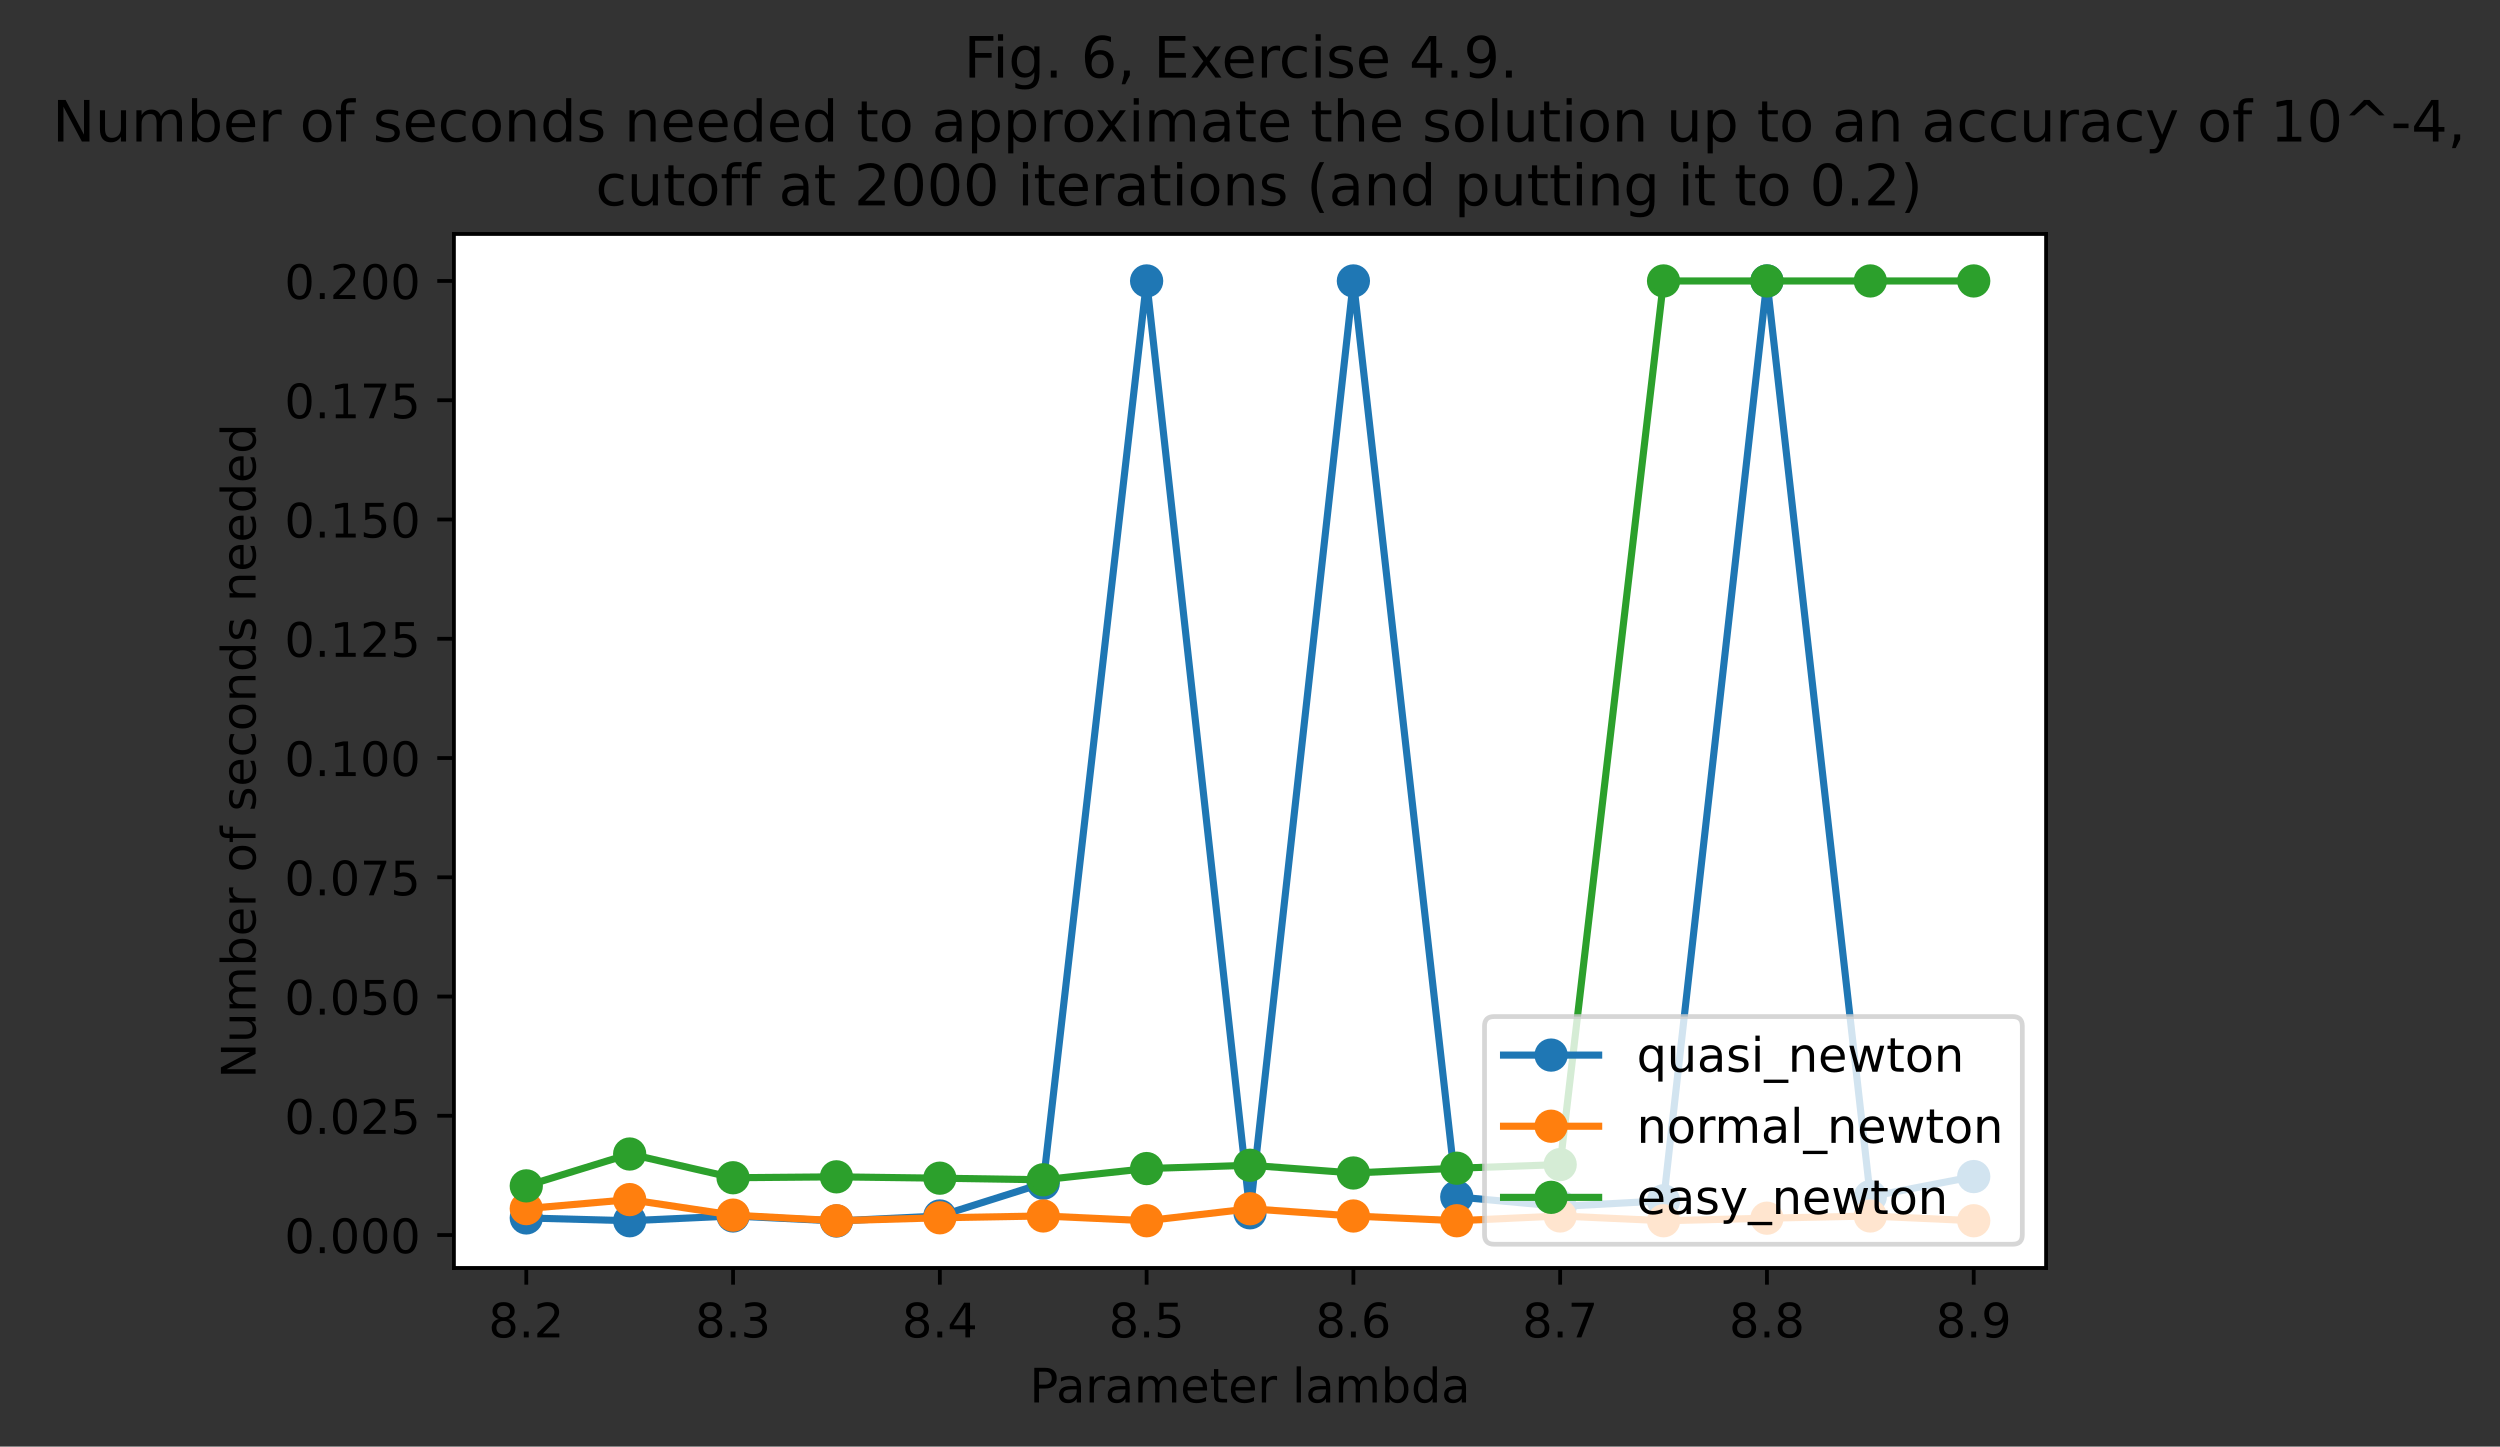 <?xml version="1.0" encoding="utf-8" standalone="no"?>
<!DOCTYPE svg PUBLIC "-//W3C//DTD SVG 1.1//EN"
  "http://www.w3.org/Graphics/SVG/1.1/DTD/svg11.dtd">
<!-- Created with matplotlib (https://matplotlib.org/) -->
<svg height="304.189pt" version="1.1" viewBox="0 0 525.696 304.189" width="525.696pt" xmlns="http://www.w3.org/2000/svg" xmlns:xlink="http://www.w3.org/1999/xlink">
 <rect x="0" y="0" width="525.696" height="304.189" fill="#333333" stroke="none"/>
 <defs>
  <style type="text/css">*{stroke-linecap:butt;stroke-linejoin:round;}</style>
 </defs>
 <g id="figure_1">
  <g id="patch_1">
   <path d="M 0 304.189 
L 525.696 304.189 
L 525.696 0 
L 0 0 
z
" style="fill:none;"/>
  </g>
  <g id="axes_1">
   <g id="patch_2">
    <path d="M 95.448 266.633 
L 430.248 266.633 
L 430.248 49.193 
L 95.448 49.193 
z
" style="fill:#ffffff;"/>
   </g>
   <g id="matplotlib.axis_1">
    <g id="xtick_1">
     <g id="line2d_1">
      <defs>
       <path d="M 0 0 
L 0 3.5 
" id="m8daa581515" style="stroke:#000000;stroke-width:0.8;"/>
      </defs>
      <g>
       <use style="stroke:#000000;stroke-width:0.8;" x="110.666" xlink:href="#m8daa581515" y="266.633"/>
      </g>
     </g>
     <g id="text_1">
      <!-- 8.2 -->
      <g transform="translate(102.714 281.231)scale(0.1 -0.1)">
       <defs>
        <path d="M 31.781 34.625 
Q 24.75 34.625 20.719 30.859 
Q 16.703 27.094 16.703 20.516 
Q 16.703 13.922 20.719 10.156 
Q 24.75 6.391 31.781 6.391 
Q 38.812 6.391 42.859 10.172 
Q 46.922 13.969 46.922 20.516 
Q 46.922 27.094 42.891 30.859 
Q 38.875 34.625 31.781 34.625 
z
M 21.922 38.812 
Q 15.578 40.375 12.031 44.719 
Q 8.5 49.078 8.5 55.328 
Q 8.5 64.062 14.719 69.141 
Q 20.953 74.219 31.781 74.219 
Q 42.672 74.219 48.875 69.141 
Q 55.078 64.062 55.078 55.328 
Q 55.078 49.078 51.531 44.719 
Q 48 40.375 41.703 38.812 
Q 48.828 37.156 52.797 32.312 
Q 56.781 27.484 56.781 20.516 
Q 56.781 9.906 50.312 4.234 
Q 43.844 -1.422 31.781 -1.422 
Q 19.734 -1.422 13.25 4.234 
Q 6.781 9.906 6.781 20.516 
Q 6.781 27.484 10.781 32.312 
Q 14.797 37.156 21.922 38.812 
z
M 18.312 54.391 
Q 18.312 48.734 21.844 45.562 
Q 25.391 42.391 31.781 42.391 
Q 38.141 42.391 41.719 45.562 
Q 45.312 48.734 45.312 54.391 
Q 45.312 60.062 41.719 63.234 
Q 38.141 66.406 31.781 66.406 
Q 25.391 66.406 21.844 63.234 
Q 18.312 60.062 18.312 54.391 
z
" id="DejaVuSans-56"/>
        <path d="M 10.688 12.406 
L 21 12.406 
L 21 0 
L 10.688 0 
z
" id="DejaVuSans-46"/>
        <path d="M 19.188 8.297 
L 53.609 8.297 
L 53.609 0 
L 7.328 0 
L 7.328 8.297 
Q 12.938 14.109 22.625 23.891 
Q 32.328 33.688 34.812 36.531 
Q 39.547 41.844 41.422 45.531 
Q 43.312 49.219 43.312 52.781 
Q 43.312 58.594 39.234 62.25 
Q 35.156 65.922 28.609 65.922 
Q 23.969 65.922 18.812 64.312 
Q 13.672 62.703 7.812 59.422 
L 7.812 69.391 
Q 13.766 71.781 18.938 73 
Q 24.125 74.219 28.422 74.219 
Q 39.75 74.219 46.484 68.547 
Q 53.219 62.891 53.219 53.422 
Q 53.219 48.922 51.531 44.891 
Q 49.859 40.875 45.406 35.406 
Q 44.188 33.984 37.641 27.219 
Q 31.109 20.453 19.188 8.297 
z
" id="DejaVuSans-50"/>
       </defs>
       <use xlink:href="#DejaVuSans-56"/>
       <use x="63.623" xlink:href="#DejaVuSans-46"/>
       <use x="95.41" xlink:href="#DejaVuSans-50"/>
      </g>
     </g>
    </g>
    <g id="xtick_2">
     <g id="line2d_2">
      <g>
       <use style="stroke:#000000;stroke-width:0.8;" x="154.147" xlink:href="#m8daa581515" y="266.633"/>
      </g>
     </g>
     <g id="text_2">
      <!-- 8.3 -->
      <g transform="translate(146.195 281.231)scale(0.1 -0.1)">
       <defs>
        <path d="M 40.578 39.312 
Q 47.656 37.797 51.625 33 
Q 55.609 28.219 55.609 21.188 
Q 55.609 10.406 48.188 4.484 
Q 40.766 -1.422 27.094 -1.422 
Q 22.516 -1.422 17.656 -0.516 
Q 12.797 0.391 7.625 2.203 
L 7.625 11.719 
Q 11.719 9.328 16.594 8.109 
Q 21.484 6.891 26.812 6.891 
Q 36.078 6.891 40.938 10.547 
Q 45.797 14.203 45.797 21.188 
Q 45.797 27.641 41.281 31.266 
Q 36.766 34.906 28.719 34.906 
L 20.219 34.906 
L 20.219 43.016 
L 29.109 43.016 
Q 36.375 43.016 40.234 45.922 
Q 44.094 48.828 44.094 54.297 
Q 44.094 59.906 40.109 62.906 
Q 36.141 65.922 28.719 65.922 
Q 24.656 65.922 20.016 65.031 
Q 15.375 64.156 9.812 62.312 
L 9.812 71.094 
Q 15.438 72.656 20.344 73.438 
Q 25.25 74.219 29.594 74.219 
Q 40.828 74.219 47.359 69.109 
Q 53.906 64.016 53.906 55.328 
Q 53.906 49.266 50.438 45.094 
Q 46.969 40.922 40.578 39.312 
z
" id="DejaVuSans-51"/>
       </defs>
       <use xlink:href="#DejaVuSans-56"/>
       <use x="63.623" xlink:href="#DejaVuSans-46"/>
       <use x="95.41" xlink:href="#DejaVuSans-51"/>
      </g>
     </g>
    </g>
    <g id="xtick_3">
     <g id="line2d_3">
      <g>
       <use style="stroke:#000000;stroke-width:0.8;" x="197.627" xlink:href="#m8daa581515" y="266.633"/>
      </g>
     </g>
     <g id="text_3">
      <!-- 8.4 -->
      <g transform="translate(189.675 281.231)scale(0.1 -0.1)">
       <defs>
        <path d="M 37.797 64.312 
L 12.891 25.391 
L 37.797 25.391 
z
M 35.203 72.906 
L 47.609 72.906 
L 47.609 25.391 
L 58.016 25.391 
L 58.016 17.188 
L 47.609 17.188 
L 47.609 0 
L 37.797 0 
L 37.797 17.188 
L 4.891 17.188 
L 4.891 26.703 
z
" id="DejaVuSans-52"/>
       </defs>
       <use xlink:href="#DejaVuSans-56"/>
       <use x="63.623" xlink:href="#DejaVuSans-46"/>
       <use x="95.41" xlink:href="#DejaVuSans-52"/>
      </g>
     </g>
    </g>
    <g id="xtick_4">
     <g id="line2d_4">
      <g>
       <use style="stroke:#000000;stroke-width:0.8;" x="241.108" xlink:href="#m8daa581515" y="266.633"/>
      </g>
     </g>
     <g id="text_4">
      <!-- 8.5 -->
      <g transform="translate(233.156 281.231)scale(0.1 -0.1)">
       <defs>
        <path d="M 10.797 72.906 
L 49.516 72.906 
L 49.516 64.594 
L 19.828 64.594 
L 19.828 46.734 
Q 21.969 47.469 24.109 47.828 
Q 26.266 48.188 28.422 48.188 
Q 40.625 48.188 47.75 41.5 
Q 54.891 34.812 54.891 23.391 
Q 54.891 11.625 47.562 5.094 
Q 40.234 -1.422 26.906 -1.422 
Q 22.312 -1.422 17.547 -0.641 
Q 12.797 0.141 7.719 1.703 
L 7.719 11.625 
Q 12.109 9.234 16.797 8.062 
Q 21.484 6.891 26.703 6.891 
Q 35.156 6.891 40.078 11.328 
Q 45.016 15.766 45.016 23.391 
Q 45.016 31 40.078 35.438 
Q 35.156 39.891 26.703 39.891 
Q 22.75 39.891 18.812 39.016 
Q 14.891 38.141 10.797 36.281 
z
" id="DejaVuSans-53"/>
       </defs>
       <use xlink:href="#DejaVuSans-56"/>
       <use x="63.623" xlink:href="#DejaVuSans-46"/>
       <use x="95.41" xlink:href="#DejaVuSans-53"/>
      </g>
     </g>
    </g>
    <g id="xtick_5">
     <g id="line2d_5">
      <g>
       <use style="stroke:#000000;stroke-width:0.8;" x="284.588" xlink:href="#m8daa581515" y="266.633"/>
      </g>
     </g>
     <g id="text_5">
      <!-- 8.6 -->
      <g transform="translate(276.637 281.231)scale(0.1 -0.1)">
       <defs>
        <path d="M 33.016 40.375 
Q 26.375 40.375 22.484 35.828 
Q 18.609 31.297 18.609 23.391 
Q 18.609 15.531 22.484 10.953 
Q 26.375 6.391 33.016 6.391 
Q 39.656 6.391 43.531 10.953 
Q 47.406 15.531 47.406 23.391 
Q 47.406 31.297 43.531 35.828 
Q 39.656 40.375 33.016 40.375 
z
M 52.594 71.297 
L 52.594 62.312 
Q 48.875 64.062 45.094 64.984 
Q 41.312 65.922 37.594 65.922 
Q 27.828 65.922 22.672 59.328 
Q 17.531 52.734 16.797 39.406 
Q 19.672 43.656 24.016 45.922 
Q 28.375 48.188 33.594 48.188 
Q 44.578 48.188 50.953 41.516 
Q 57.328 34.859 57.328 23.391 
Q 57.328 12.156 50.688 5.359 
Q 44.047 -1.422 33.016 -1.422 
Q 20.359 -1.422 13.672 8.266 
Q 6.984 17.969 6.984 36.375 
Q 6.984 53.656 15.188 63.938 
Q 23.391 74.219 37.203 74.219 
Q 40.922 74.219 44.703 73.484 
Q 48.484 72.75 52.594 71.297 
z
" id="DejaVuSans-54"/>
       </defs>
       <use xlink:href="#DejaVuSans-56"/>
       <use x="63.623" xlink:href="#DejaVuSans-46"/>
       <use x="95.41" xlink:href="#DejaVuSans-54"/>
      </g>
     </g>
    </g>
    <g id="xtick_6">
     <g id="line2d_6">
      <g>
       <use style="stroke:#000000;stroke-width:0.8;" x="328.069" xlink:href="#m8daa581515" y="266.633"/>
      </g>
     </g>
     <g id="text_6">
      <!-- 8.7 -->
      <g transform="translate(320.117 281.231)scale(0.1 -0.1)">
       <defs>
        <path d="M 8.203 72.906 
L 55.078 72.906 
L 55.078 68.703 
L 28.609 0 
L 18.312 0 
L 43.219 64.594 
L 8.203 64.594 
z
" id="DejaVuSans-55"/>
       </defs>
       <use xlink:href="#DejaVuSans-56"/>
       <use x="63.623" xlink:href="#DejaVuSans-46"/>
       <use x="95.41" xlink:href="#DejaVuSans-55"/>
      </g>
     </g>
    </g>
    <g id="xtick_7">
     <g id="line2d_7">
      <g>
       <use style="stroke:#000000;stroke-width:0.8;" x="371.549" xlink:href="#m8daa581515" y="266.633"/>
      </g>
     </g>
     <g id="text_7">
      <!-- 8.8 -->
      <g transform="translate(363.598 281.231)scale(0.1 -0.1)">
       <use xlink:href="#DejaVuSans-56"/>
       <use x="63.623" xlink:href="#DejaVuSans-46"/>
       <use x="95.41" xlink:href="#DejaVuSans-56"/>
      </g>
     </g>
    </g>
    <g id="xtick_8">
     <g id="line2d_8">
      <g>
       <use style="stroke:#000000;stroke-width:0.8;" x="415.03" xlink:href="#m8daa581515" y="266.633"/>
      </g>
     </g>
     <g id="text_8">
      <!-- 8.9 -->
      <g transform="translate(407.078 281.231)scale(0.1 -0.1)">
       <defs>
        <path d="M 10.984 1.516 
L 10.984 10.5 
Q 14.703 8.734 18.5 7.812 
Q 22.312 6.891 25.984 6.891 
Q 35.75 6.891 40.891 13.453 
Q 46.047 20.016 46.781 33.406 
Q 43.953 29.203 39.594 26.953 
Q 35.25 24.703 29.984 24.703 
Q 19.047 24.703 12.672 31.312 
Q 6.297 37.938 6.297 49.422 
Q 6.297 60.641 12.938 67.422 
Q 19.578 74.219 30.609 74.219 
Q 43.266 74.219 49.922 64.516 
Q 56.594 54.828 56.594 36.375 
Q 56.594 19.141 48.406 8.859 
Q 40.234 -1.422 26.422 -1.422 
Q 22.703 -1.422 18.891 -0.688 
Q 15.094 0.047 10.984 1.516 
z
M 30.609 32.422 
Q 37.25 32.422 41.125 36.953 
Q 45.016 41.5 45.016 49.422 
Q 45.016 57.281 41.125 61.844 
Q 37.25 66.406 30.609 66.406 
Q 23.969 66.406 20.094 61.844 
Q 16.219 57.281 16.219 49.422 
Q 16.219 41.5 20.094 36.953 
Q 23.969 32.422 30.609 32.422 
z
" id="DejaVuSans-57"/>
       </defs>
       <use xlink:href="#DejaVuSans-56"/>
       <use x="63.623" xlink:href="#DejaVuSans-46"/>
       <use x="95.41" xlink:href="#DejaVuSans-57"/>
      </g>
     </g>
    </g>
    <g id="text_9">
     <!-- Parameter lambda -->
     <g transform="translate(216.51 294.909)scale(0.1 -0.1)">
      <defs>
       <path d="M 19.672 64.797 
L 19.672 37.406 
L 32.078 37.406 
Q 38.969 37.406 42.719 40.969 
Q 46.484 44.531 46.484 51.125 
Q 46.484 57.672 42.719 61.234 
Q 38.969 64.797 32.078 64.797 
z
M 9.812 72.906 
L 32.078 72.906 
Q 44.344 72.906 50.609 67.359 
Q 56.891 61.812 56.891 51.125 
Q 56.891 40.328 50.609 34.812 
Q 44.344 29.297 32.078 29.297 
L 19.672 29.297 
L 19.672 0 
L 9.812 0 
z
" id="DejaVuSans-80"/>
       <path d="M 34.281 27.484 
Q 23.391 27.484 19.188 25 
Q 14.984 22.516 14.984 16.5 
Q 14.984 11.719 18.141 8.906 
Q 21.297 6.109 26.703 6.109 
Q 34.188 6.109 38.703 11.406 
Q 43.219 16.703 43.219 25.484 
L 43.219 27.484 
z
M 52.203 31.203 
L 52.203 0 
L 43.219 0 
L 43.219 8.297 
Q 40.141 3.328 35.547 0.953 
Q 30.953 -1.422 24.312 -1.422 
Q 15.922 -1.422 10.953 3.297 
Q 6 8.016 6 15.922 
Q 6 25.141 12.172 29.828 
Q 18.359 34.516 30.609 34.516 
L 43.219 34.516 
L 43.219 35.406 
Q 43.219 41.609 39.141 45 
Q 35.062 48.391 27.688 48.391 
Q 23 48.391 18.547 47.266 
Q 14.109 46.141 10.016 43.891 
L 10.016 52.203 
Q 14.938 54.109 19.578 55.047 
Q 24.219 56 28.609 56 
Q 40.484 56 46.344 49.844 
Q 52.203 43.703 52.203 31.203 
z
" id="DejaVuSans-97"/>
       <path d="M 41.109 46.297 
Q 39.594 47.172 37.812 47.578 
Q 36.031 48 33.891 48 
Q 26.266 48 22.188 43.047 
Q 18.109 38.094 18.109 28.812 
L 18.109 0 
L 9.078 0 
L 9.078 54.688 
L 18.109 54.688 
L 18.109 46.188 
Q 20.953 51.172 25.484 53.578 
Q 30.031 56 36.531 56 
Q 37.453 56 38.578 55.875 
Q 39.703 55.766 41.062 55.516 
z
" id="DejaVuSans-114"/>
       <path d="M 52 44.188 
Q 55.375 50.25 60.062 53.125 
Q 64.75 56 71.094 56 
Q 79.641 56 84.281 50.016 
Q 88.922 44.047 88.922 33.016 
L 88.922 0 
L 79.891 0 
L 79.891 32.719 
Q 79.891 40.578 77.094 44.375 
Q 74.312 48.188 68.609 48.188 
Q 61.625 48.188 57.562 43.547 
Q 53.516 38.922 53.516 30.906 
L 53.516 0 
L 44.484 0 
L 44.484 32.719 
Q 44.484 40.625 41.703 44.406 
Q 38.922 48.188 33.109 48.188 
Q 26.219 48.188 22.156 43.531 
Q 18.109 38.875 18.109 30.906 
L 18.109 0 
L 9.078 0 
L 9.078 54.688 
L 18.109 54.688 
L 18.109 46.188 
Q 21.188 51.219 25.484 53.609 
Q 29.781 56 35.688 56 
Q 41.656 56 45.828 52.969 
Q 50 49.953 52 44.188 
z
" id="DejaVuSans-109"/>
       <path d="M 56.203 29.594 
L 56.203 25.203 
L 14.891 25.203 
Q 15.484 15.922 20.484 11.062 
Q 25.484 6.203 34.422 6.203 
Q 39.594 6.203 44.453 7.469 
Q 49.312 8.734 54.109 11.281 
L 54.109 2.781 
Q 49.266 0.734 44.188 -0.344 
Q 39.109 -1.422 33.891 -1.422 
Q 20.797 -1.422 13.156 6.188 
Q 5.516 13.812 5.516 26.812 
Q 5.516 40.234 12.766 48.109 
Q 20.016 56 32.328 56 
Q 43.359 56 49.781 48.891 
Q 56.203 41.797 56.203 29.594 
z
M 47.219 32.234 
Q 47.125 39.594 43.094 43.984 
Q 39.062 48.391 32.422 48.391 
Q 24.906 48.391 20.391 44.141 
Q 15.875 39.891 15.188 32.172 
z
" id="DejaVuSans-101"/>
       <path d="M 18.312 70.219 
L 18.312 54.688 
L 36.812 54.688 
L 36.812 47.703 
L 18.312 47.703 
L 18.312 18.016 
Q 18.312 11.328 20.141 9.422 
Q 21.969 7.516 27.594 7.516 
L 36.812 7.516 
L 36.812 0 
L 27.594 0 
Q 17.188 0 13.234 3.875 
Q 9.281 7.766 9.281 18.016 
L 9.281 47.703 
L 2.688 47.703 
L 2.688 54.688 
L 9.281 54.688 
L 9.281 70.219 
z
" id="DejaVuSans-116"/>
       <path id="DejaVuSans-32"/>
       <path d="M 9.422 75.984 
L 18.406 75.984 
L 18.406 0 
L 9.422 0 
z
" id="DejaVuSans-108"/>
       <path d="M 48.688 27.297 
Q 48.688 37.203 44.609 42.844 
Q 40.531 48.484 33.406 48.484 
Q 26.266 48.484 22.188 42.844 
Q 18.109 37.203 18.109 27.297 
Q 18.109 17.391 22.188 11.75 
Q 26.266 6.109 33.406 6.109 
Q 40.531 6.109 44.609 11.75 
Q 48.688 17.391 48.688 27.297 
z
M 18.109 46.391 
Q 20.953 51.266 25.266 53.625 
Q 29.594 56 35.594 56 
Q 45.562 56 51.781 48.094 
Q 58.016 40.188 58.016 27.297 
Q 58.016 14.406 51.781 6.484 
Q 45.562 -1.422 35.594 -1.422 
Q 29.594 -1.422 25.266 0.953 
Q 20.953 3.328 18.109 8.203 
L 18.109 0 
L 9.078 0 
L 9.078 75.984 
L 18.109 75.984 
z
" id="DejaVuSans-98"/>
       <path d="M 45.406 46.391 
L 45.406 75.984 
L 54.391 75.984 
L 54.391 0 
L 45.406 0 
L 45.406 8.203 
Q 42.578 3.328 38.25 0.953 
Q 33.938 -1.422 27.875 -1.422 
Q 17.969 -1.422 11.734 6.484 
Q 5.516 14.406 5.516 27.297 
Q 5.516 40.188 11.734 48.094 
Q 17.969 56 27.875 56 
Q 33.938 56 38.25 53.625 
Q 42.578 51.266 45.406 46.391 
z
M 14.797 27.297 
Q 14.797 17.391 18.875 11.75 
Q 22.953 6.109 30.078 6.109 
Q 37.203 6.109 41.297 11.75 
Q 45.406 17.391 45.406 27.297 
Q 45.406 37.203 41.297 42.844 
Q 37.203 48.484 30.078 48.484 
Q 22.953 48.484 18.875 42.844 
Q 14.797 37.203 14.797 27.297 
z
" id="DejaVuSans-100"/>
      </defs>
      <use xlink:href="#DejaVuSans-80"/>
      <use x="55.803" xlink:href="#DejaVuSans-97"/>
      <use x="117.082" xlink:href="#DejaVuSans-114"/>
      <use x="158.195" xlink:href="#DejaVuSans-97"/>
      <use x="219.475" xlink:href="#DejaVuSans-109"/>
      <use x="316.887" xlink:href="#DejaVuSans-101"/>
      <use x="378.41" xlink:href="#DejaVuSans-116"/>
      <use x="417.619" xlink:href="#DejaVuSans-101"/>
      <use x="479.143" xlink:href="#DejaVuSans-114"/>
      <use x="520.256" xlink:href="#DejaVuSans-32"/>
      <use x="552.043" xlink:href="#DejaVuSans-108"/>
      <use x="579.826" xlink:href="#DejaVuSans-97"/>
      <use x="641.105" xlink:href="#DejaVuSans-109"/>
      <use x="738.518" xlink:href="#DejaVuSans-98"/>
      <use x="801.994" xlink:href="#DejaVuSans-100"/>
      <use x="865.471" xlink:href="#DejaVuSans-97"/>
     </g>
    </g>
   </g>
   <g id="matplotlib.axis_2">
    <g id="ytick_1">
     <g id="line2d_9">
      <defs>
       <path d="M 0 0 
L -3.5 0 
" id="m2aef08f752" style="stroke:#000000;stroke-width:0.8;"/>
      </defs>
      <g>
       <use style="stroke:#000000;stroke-width:0.8;" x="95.448" xlink:href="#m2aef08f752" y="259.707"/>
      </g>
     </g>
     <g id="text_10">
      <!-- 0.000 -->
      <g transform="translate(59.82 263.506)scale(0.1 -0.1)">
       <defs>
        <path d="M 31.781 66.406 
Q 24.172 66.406 20.328 58.906 
Q 16.5 51.422 16.5 36.375 
Q 16.5 21.391 20.328 13.891 
Q 24.172 6.391 31.781 6.391 
Q 39.453 6.391 43.281 13.891 
Q 47.125 21.391 47.125 36.375 
Q 47.125 51.422 43.281 58.906 
Q 39.453 66.406 31.781 66.406 
z
M 31.781 74.219 
Q 44.047 74.219 50.516 64.516 
Q 56.984 54.828 56.984 36.375 
Q 56.984 17.969 50.516 8.266 
Q 44.047 -1.422 31.781 -1.422 
Q 19.531 -1.422 13.062 8.266 
Q 6.594 17.969 6.594 36.375 
Q 6.594 54.828 13.062 64.516 
Q 19.531 74.219 31.781 74.219 
z
" id="DejaVuSans-48"/>
       </defs>
       <use xlink:href="#DejaVuSans-48"/>
       <use x="63.623" xlink:href="#DejaVuSans-46"/>
       <use x="95.41" xlink:href="#DejaVuSans-48"/>
       <use x="159.033" xlink:href="#DejaVuSans-48"/>
       <use x="222.656" xlink:href="#DejaVuSans-48"/>
      </g>
     </g>
    </g>
    <g id="ytick_2">
     <g id="line2d_10">
      <g>
       <use style="stroke:#000000;stroke-width:0.8;" x="95.448" xlink:href="#m2aef08f752" y="234.628"/>
      </g>
     </g>
     <g id="text_11">
      <!-- 0.025 -->
      <g transform="translate(59.82 238.427)scale(0.1 -0.1)">
       <use xlink:href="#DejaVuSans-48"/>
       <use x="63.623" xlink:href="#DejaVuSans-46"/>
       <use x="95.41" xlink:href="#DejaVuSans-48"/>
       <use x="159.033" xlink:href="#DejaVuSans-50"/>
       <use x="222.656" xlink:href="#DejaVuSans-53"/>
      </g>
     </g>
    </g>
    <g id="ytick_3">
     <g id="line2d_11">
      <g>
       <use style="stroke:#000000;stroke-width:0.8;" x="95.448" xlink:href="#m2aef08f752" y="209.549"/>
      </g>
     </g>
     <g id="text_12">
      <!-- 0.050 -->
      <g transform="translate(59.82 213.349)scale(0.1 -0.1)">
       <use xlink:href="#DejaVuSans-48"/>
       <use x="63.623" xlink:href="#DejaVuSans-46"/>
       <use x="95.41" xlink:href="#DejaVuSans-48"/>
       <use x="159.033" xlink:href="#DejaVuSans-53"/>
       <use x="222.656" xlink:href="#DejaVuSans-48"/>
      </g>
     </g>
    </g>
    <g id="ytick_4">
     <g id="line2d_12">
      <g>
       <use style="stroke:#000000;stroke-width:0.8;" x="95.448" xlink:href="#m2aef08f752" y="184.471"/>
      </g>
     </g>
     <g id="text_13">
      <!-- 0.075 -->
      <g transform="translate(59.82 188.27)scale(0.1 -0.1)">
       <use xlink:href="#DejaVuSans-48"/>
       <use x="63.623" xlink:href="#DejaVuSans-46"/>
       <use x="95.41" xlink:href="#DejaVuSans-48"/>
       <use x="159.033" xlink:href="#DejaVuSans-55"/>
       <use x="222.656" xlink:href="#DejaVuSans-53"/>
      </g>
     </g>
    </g>
    <g id="ytick_5">
     <g id="line2d_13">
      <g>
       <use style="stroke:#000000;stroke-width:0.8;" x="95.448" xlink:href="#m2aef08f752" y="159.392"/>
      </g>
     </g>
     <g id="text_14">
      <!-- 0.100 -->
      <g transform="translate(59.82 163.191)scale(0.1 -0.1)">
       <defs>
        <path d="M 12.406 8.297 
L 28.516 8.297 
L 28.516 63.922 
L 10.984 60.406 
L 10.984 69.391 
L 28.422 72.906 
L 38.281 72.906 
L 38.281 8.297 
L 54.391 8.297 
L 54.391 0 
L 12.406 0 
z
" id="DejaVuSans-49"/>
       </defs>
       <use xlink:href="#DejaVuSans-48"/>
       <use x="63.623" xlink:href="#DejaVuSans-46"/>
       <use x="95.41" xlink:href="#DejaVuSans-49"/>
       <use x="159.033" xlink:href="#DejaVuSans-48"/>
       <use x="222.656" xlink:href="#DejaVuSans-48"/>
      </g>
     </g>
    </g>
    <g id="ytick_6">
     <g id="line2d_14">
      <g>
       <use style="stroke:#000000;stroke-width:0.8;" x="95.448" xlink:href="#m2aef08f752" y="134.313"/>
      </g>
     </g>
     <g id="text_15">
      <!-- 0.125 -->
      <g transform="translate(59.82 138.112)scale(0.1 -0.1)">
       <use xlink:href="#DejaVuSans-48"/>
       <use x="63.623" xlink:href="#DejaVuSans-46"/>
       <use x="95.41" xlink:href="#DejaVuSans-49"/>
       <use x="159.033" xlink:href="#DejaVuSans-50"/>
       <use x="222.656" xlink:href="#DejaVuSans-53"/>
      </g>
     </g>
    </g>
    <g id="ytick_7">
     <g id="line2d_15">
      <g>
       <use style="stroke:#000000;stroke-width:0.8;" x="95.448" xlink:href="#m2aef08f752" y="109.234"/>
      </g>
     </g>
     <g id="text_16">
      <!-- 0.150 -->
      <g transform="translate(59.82 113.033)scale(0.1 -0.1)">
       <use xlink:href="#DejaVuSans-48"/>
       <use x="63.623" xlink:href="#DejaVuSans-46"/>
       <use x="95.41" xlink:href="#DejaVuSans-49"/>
       <use x="159.033" xlink:href="#DejaVuSans-53"/>
       <use x="222.656" xlink:href="#DejaVuSans-48"/>
      </g>
     </g>
    </g>
    <g id="ytick_8">
     <g id="line2d_16">
      <g>
       <use style="stroke:#000000;stroke-width:0.8;" x="95.448" xlink:href="#m2aef08f752" y="84.155"/>
      </g>
     </g>
     <g id="text_17">
      <!-- 0.175 -->
      <g transform="translate(59.82 87.955)scale(0.1 -0.1)">
       <use xlink:href="#DejaVuSans-48"/>
       <use x="63.623" xlink:href="#DejaVuSans-46"/>
       <use x="95.41" xlink:href="#DejaVuSans-49"/>
       <use x="159.033" xlink:href="#DejaVuSans-55"/>
       <use x="222.656" xlink:href="#DejaVuSans-53"/>
      </g>
     </g>
    </g>
    <g id="ytick_9">
     <g id="line2d_17">
      <g>
       <use style="stroke:#000000;stroke-width:0.8;" x="95.448" xlink:href="#m2aef08f752" y="59.077"/>
      </g>
     </g>
     <g id="text_18">
      <!-- 0.200 -->
      <g transform="translate(59.82 62.876)scale(0.1 -0.1)">
       <use xlink:href="#DejaVuSans-48"/>
       <use x="63.623" xlink:href="#DejaVuSans-46"/>
       <use x="95.41" xlink:href="#DejaVuSans-50"/>
       <use x="159.033" xlink:href="#DejaVuSans-48"/>
       <use x="222.656" xlink:href="#DejaVuSans-48"/>
      </g>
     </g>
    </g>
    <g id="text_19">
     <!-- Number of seconds needed -->
     <g transform="translate(53.74 226.77)rotate(-90)scale(0.1 -0.1)">
      <defs>
       <path d="M 9.812 72.906 
L 23.094 72.906 
L 55.422 11.922 
L 55.422 72.906 
L 64.984 72.906 
L 64.984 0 
L 51.703 0 
L 19.391 60.984 
L 19.391 0 
L 9.812 0 
z
" id="DejaVuSans-78"/>
       <path d="M 8.5 21.578 
L 8.5 54.688 
L 17.484 54.688 
L 17.484 21.922 
Q 17.484 14.156 20.5 10.266 
Q 23.531 6.391 29.594 6.391 
Q 36.859 6.391 41.078 11.031 
Q 45.312 15.672 45.312 23.688 
L 45.312 54.688 
L 54.297 54.688 
L 54.297 0 
L 45.312 0 
L 45.312 8.406 
Q 42.047 3.422 37.719 1 
Q 33.406 -1.422 27.688 -1.422 
Q 18.266 -1.422 13.375 4.438 
Q 8.5 10.297 8.5 21.578 
z
M 31.109 56 
z
" id="DejaVuSans-117"/>
       <path d="M 30.609 48.391 
Q 23.391 48.391 19.188 42.75 
Q 14.984 37.109 14.984 27.297 
Q 14.984 17.484 19.156 11.844 
Q 23.344 6.203 30.609 6.203 
Q 37.797 6.203 41.984 11.859 
Q 46.188 17.531 46.188 27.297 
Q 46.188 37.016 41.984 42.703 
Q 37.797 48.391 30.609 48.391 
z
M 30.609 56 
Q 42.328 56 49.016 48.375 
Q 55.719 40.766 55.719 27.297 
Q 55.719 13.875 49.016 6.219 
Q 42.328 -1.422 30.609 -1.422 
Q 18.844 -1.422 12.172 6.219 
Q 5.516 13.875 5.516 27.297 
Q 5.516 40.766 12.172 48.375 
Q 18.844 56 30.609 56 
z
" id="DejaVuSans-111"/>
       <path d="M 37.109 75.984 
L 37.109 68.5 
L 28.516 68.5 
Q 23.688 68.5 21.797 66.547 
Q 19.922 64.594 19.922 59.516 
L 19.922 54.688 
L 34.719 54.688 
L 34.719 47.703 
L 19.922 47.703 
L 19.922 0 
L 10.891 0 
L 10.891 47.703 
L 2.297 47.703 
L 2.297 54.688 
L 10.891 54.688 
L 10.891 58.5 
Q 10.891 67.625 15.141 71.797 
Q 19.391 75.984 28.609 75.984 
z
" id="DejaVuSans-102"/>
       <path d="M 44.281 53.078 
L 44.281 44.578 
Q 40.484 46.531 36.375 47.5 
Q 32.281 48.484 27.875 48.484 
Q 21.188 48.484 17.844 46.438 
Q 14.5 44.391 14.5 40.281 
Q 14.5 37.156 16.891 35.375 
Q 19.281 33.594 26.516 31.984 
L 29.594 31.297 
Q 39.156 29.25 43.188 25.516 
Q 47.219 21.781 47.219 15.094 
Q 47.219 7.469 41.188 3.016 
Q 35.156 -1.422 24.609 -1.422 
Q 20.219 -1.422 15.453 -0.562 
Q 10.688 0.297 5.422 2 
L 5.422 11.281 
Q 10.406 8.688 15.234 7.391 
Q 20.062 6.109 24.812 6.109 
Q 31.156 6.109 34.562 8.281 
Q 37.984 10.453 37.984 14.406 
Q 37.984 18.062 35.516 20.016 
Q 33.062 21.969 24.703 23.781 
L 21.578 24.516 
Q 13.234 26.266 9.516 29.906 
Q 5.812 33.547 5.812 39.891 
Q 5.812 47.609 11.281 51.797 
Q 16.75 56 26.812 56 
Q 31.781 56 36.172 55.266 
Q 40.578 54.547 44.281 53.078 
z
" id="DejaVuSans-115"/>
       <path d="M 48.781 52.594 
L 48.781 44.188 
Q 44.969 46.297 41.141 47.344 
Q 37.312 48.391 33.406 48.391 
Q 24.656 48.391 19.812 42.844 
Q 14.984 37.312 14.984 27.297 
Q 14.984 17.281 19.812 11.734 
Q 24.656 6.203 33.406 6.203 
Q 37.312 6.203 41.141 7.25 
Q 44.969 8.297 48.781 10.406 
L 48.781 2.094 
Q 45.016 0.344 40.984 -0.531 
Q 36.969 -1.422 32.422 -1.422 
Q 20.062 -1.422 12.781 6.344 
Q 5.516 14.109 5.516 27.297 
Q 5.516 40.672 12.859 48.328 
Q 20.219 56 33.016 56 
Q 37.156 56 41.109 55.141 
Q 45.062 54.297 48.781 52.594 
z
" id="DejaVuSans-99"/>
       <path d="M 54.891 33.016 
L 54.891 0 
L 45.906 0 
L 45.906 32.719 
Q 45.906 40.484 42.875 44.328 
Q 39.844 48.188 33.797 48.188 
Q 26.516 48.188 22.312 43.547 
Q 18.109 38.922 18.109 30.906 
L 18.109 0 
L 9.078 0 
L 9.078 54.688 
L 18.109 54.688 
L 18.109 46.188 
Q 21.344 51.125 25.703 53.562 
Q 30.078 56 35.797 56 
Q 45.219 56 50.047 50.172 
Q 54.891 44.344 54.891 33.016 
z
" id="DejaVuSans-110"/>
      </defs>
      <use xlink:href="#DejaVuSans-78"/>
      <use x="74.805" xlink:href="#DejaVuSans-117"/>
      <use x="138.184" xlink:href="#DejaVuSans-109"/>
      <use x="235.596" xlink:href="#DejaVuSans-98"/>
      <use x="299.072" xlink:href="#DejaVuSans-101"/>
      <use x="360.596" xlink:href="#DejaVuSans-114"/>
      <use x="401.709" xlink:href="#DejaVuSans-32"/>
      <use x="433.496" xlink:href="#DejaVuSans-111"/>
      <use x="494.678" xlink:href="#DejaVuSans-102"/>
      <use x="529.883" xlink:href="#DejaVuSans-32"/>
      <use x="561.67" xlink:href="#DejaVuSans-115"/>
      <use x="613.77" xlink:href="#DejaVuSans-101"/>
      <use x="675.293" xlink:href="#DejaVuSans-99"/>
      <use x="730.273" xlink:href="#DejaVuSans-111"/>
      <use x="791.455" xlink:href="#DejaVuSans-110"/>
      <use x="854.834" xlink:href="#DejaVuSans-100"/>
      <use x="918.311" xlink:href="#DejaVuSans-115"/>
      <use x="970.41" xlink:href="#DejaVuSans-32"/>
      <use x="1002.197" xlink:href="#DejaVuSans-110"/>
      <use x="1065.576" xlink:href="#DejaVuSans-101"/>
      <use x="1127.1" xlink:href="#DejaVuSans-101"/>
      <use x="1188.623" xlink:href="#DejaVuSans-100"/>
      <use x="1252.1" xlink:href="#DejaVuSans-101"/>
      <use x="1313.623" xlink:href="#DejaVuSans-100"/>
     </g>
    </g>
   </g>
   <g id="line2d_18">
    <path clip-path="url(#p147d1ac836)" d="M 110.666 256.107 
L 132.406 256.695 
L 154.147 255.69 
L 175.887 256.749 
L 197.627 255.691 
L 219.367 248.823 
L 241.108 59.077 
L 262.848 255.026 
L 284.588 59.077 
L 306.328 251.674 
L 328.069 253.682 
L 349.809 252.504 
L 371.549 59.077 
L 393.289 251.622 
L 415.03 247.407 
" style="fill:none;stroke:#1f77b4;stroke-linecap:square;stroke-width:1.5;"/>
    <defs>
     <path d="M 0 3 
C 0.796 3 1.559 2.684 2.121 2.121 
C 2.684 1.559 3 0.796 3 0 
C 3 -0.796 2.684 -1.559 2.121 -2.121 
C 1.559 -2.684 0.796 -3 0 -3 
C -0.796 -3 -1.559 -2.684 -2.121 -2.121 
C -2.684 -1.559 -3 -0.796 -3 0 
C -3 0.796 -2.684 1.559 -2.121 2.121 
C -1.559 2.684 -0.796 3 0 3 
z
" id="mf780aad5e7" style="stroke:#1f77b4;"/>
    </defs>
    <g clip-path="url(#p147d1ac836)">
     <use style="fill:#1f77b4;stroke:#1f77b4;" x="110.666" xlink:href="#mf780aad5e7" y="256.107"/>
     <use style="fill:#1f77b4;stroke:#1f77b4;" x="132.406" xlink:href="#mf780aad5e7" y="256.695"/>
     <use style="fill:#1f77b4;stroke:#1f77b4;" x="154.147" xlink:href="#mf780aad5e7" y="255.69"/>
     <use style="fill:#1f77b4;stroke:#1f77b4;" x="175.887" xlink:href="#mf780aad5e7" y="256.749"/>
     <use style="fill:#1f77b4;stroke:#1f77b4;" x="197.627" xlink:href="#mf780aad5e7" y="255.691"/>
     <use style="fill:#1f77b4;stroke:#1f77b4;" x="219.367" xlink:href="#mf780aad5e7" y="248.823"/>
     <use style="fill:#1f77b4;stroke:#1f77b4;" x="241.108" xlink:href="#mf780aad5e7" y="59.077"/>
     <use style="fill:#1f77b4;stroke:#1f77b4;" x="262.848" xlink:href="#mf780aad5e7" y="255.026"/>
     <use style="fill:#1f77b4;stroke:#1f77b4;" x="284.588" xlink:href="#mf780aad5e7" y="59.077"/>
     <use style="fill:#1f77b4;stroke:#1f77b4;" x="306.328" xlink:href="#mf780aad5e7" y="251.674"/>
     <use style="fill:#1f77b4;stroke:#1f77b4;" x="328.069" xlink:href="#mf780aad5e7" y="253.682"/>
     <use style="fill:#1f77b4;stroke:#1f77b4;" x="349.809" xlink:href="#mf780aad5e7" y="252.504"/>
     <use style="fill:#1f77b4;stroke:#1f77b4;" x="371.549" xlink:href="#mf780aad5e7" y="59.077"/>
     <use style="fill:#1f77b4;stroke:#1f77b4;" x="393.289" xlink:href="#mf780aad5e7" y="251.622"/>
     <use style="fill:#1f77b4;stroke:#1f77b4;" x="415.03" xlink:href="#mf780aad5e7" y="247.407"/>
    </g>
   </g>
   <g id="line2d_19">
    <path clip-path="url(#p147d1ac836)" d="M 110.666 254.144 
L 132.406 252.248 
L 154.147 255.515 
L 175.887 256.688 
L 197.627 256.074 
L 219.367 255.689 
L 241.108 256.695 
L 262.848 254.177 
L 284.588 255.699 
L 306.328 256.694 
L 328.069 255.691 
L 349.809 256.695 
L 371.549 256.159 
L 393.289 255.695 
L 415.03 256.695 
" style="fill:none;stroke:#ff7f0e;stroke-linecap:square;stroke-width:1.5;"/>
    <defs>
     <path d="M 0 3 
C 0.796 3 1.559 2.684 2.121 2.121 
C 2.684 1.559 3 0.796 3 0 
C 3 -0.796 2.684 -1.559 2.121 -2.121 
C 1.559 -2.684 0.796 -3 0 -3 
C -0.796 -3 -1.559 -2.684 -2.121 -2.121 
C -2.684 -1.559 -3 -0.796 -3 0 
C -3 0.796 -2.684 1.559 -2.121 2.121 
C -1.559 2.684 -0.796 3 0 3 
z
" id="m51d6095785" style="stroke:#ff7f0e;"/>
    </defs>
    <g clip-path="url(#p147d1ac836)">
     <use style="fill:#ff7f0e;stroke:#ff7f0e;" x="110.666" xlink:href="#m51d6095785" y="254.144"/>
     <use style="fill:#ff7f0e;stroke:#ff7f0e;" x="132.406" xlink:href="#m51d6095785" y="252.248"/>
     <use style="fill:#ff7f0e;stroke:#ff7f0e;" x="154.147" xlink:href="#m51d6095785" y="255.515"/>
     <use style="fill:#ff7f0e;stroke:#ff7f0e;" x="175.887" xlink:href="#m51d6095785" y="256.688"/>
     <use style="fill:#ff7f0e;stroke:#ff7f0e;" x="197.627" xlink:href="#m51d6095785" y="256.074"/>
     <use style="fill:#ff7f0e;stroke:#ff7f0e;" x="219.367" xlink:href="#m51d6095785" y="255.689"/>
     <use style="fill:#ff7f0e;stroke:#ff7f0e;" x="241.108" xlink:href="#m51d6095785" y="256.695"/>
     <use style="fill:#ff7f0e;stroke:#ff7f0e;" x="262.848" xlink:href="#m51d6095785" y="254.177"/>
     <use style="fill:#ff7f0e;stroke:#ff7f0e;" x="284.588" xlink:href="#m51d6095785" y="255.699"/>
     <use style="fill:#ff7f0e;stroke:#ff7f0e;" x="306.328" xlink:href="#m51d6095785" y="256.694"/>
     <use style="fill:#ff7f0e;stroke:#ff7f0e;" x="328.069" xlink:href="#m51d6095785" y="255.691"/>
     <use style="fill:#ff7f0e;stroke:#ff7f0e;" x="349.809" xlink:href="#m51d6095785" y="256.695"/>
     <use style="fill:#ff7f0e;stroke:#ff7f0e;" x="371.549" xlink:href="#m51d6095785" y="256.159"/>
     <use style="fill:#ff7f0e;stroke:#ff7f0e;" x="393.289" xlink:href="#m51d6095785" y="255.695"/>
     <use style="fill:#ff7f0e;stroke:#ff7f0e;" x="415.03" xlink:href="#m51d6095785" y="256.695"/>
    </g>
   </g>
   <g id="line2d_20">
    <path clip-path="url(#p147d1ac836)" d="M 110.666 249.364 
L 132.406 242.664 
L 154.147 247.655 
L 175.887 247.462 
L 197.627 247.746 
L 219.367 248.085 
L 241.108 245.726 
L 262.848 245.028 
L 284.588 246.655 
L 306.328 245.651 
L 328.069 244.887 
L 349.809 59.077 
L 371.549 59.077 
L 393.289 59.077 
L 415.03 59.077 
" style="fill:none;stroke:#2ca02c;stroke-linecap:square;stroke-width:1.5;"/>
    <defs>
     <path d="M 0 3 
C 0.796 3 1.559 2.684 2.121 2.121 
C 2.684 1.559 3 0.796 3 0 
C 3 -0.796 2.684 -1.559 2.121 -2.121 
C 1.559 -2.684 0.796 -3 0 -3 
C -0.796 -3 -1.559 -2.684 -2.121 -2.121 
C -2.684 -1.559 -3 -0.796 -3 0 
C -3 0.796 -2.684 1.559 -2.121 2.121 
C -1.559 2.684 -0.796 3 0 3 
z
" id="me3c7de277a" style="stroke:#2ca02c;"/>
    </defs>
    <g clip-path="url(#p147d1ac836)">
     <use style="fill:#2ca02c;stroke:#2ca02c;" x="110.666" xlink:href="#me3c7de277a" y="249.364"/>
     <use style="fill:#2ca02c;stroke:#2ca02c;" x="132.406" xlink:href="#me3c7de277a" y="242.664"/>
     <use style="fill:#2ca02c;stroke:#2ca02c;" x="154.147" xlink:href="#me3c7de277a" y="247.655"/>
     <use style="fill:#2ca02c;stroke:#2ca02c;" x="175.887" xlink:href="#me3c7de277a" y="247.462"/>
     <use style="fill:#2ca02c;stroke:#2ca02c;" x="197.627" xlink:href="#me3c7de277a" y="247.746"/>
     <use style="fill:#2ca02c;stroke:#2ca02c;" x="219.367" xlink:href="#me3c7de277a" y="248.085"/>
     <use style="fill:#2ca02c;stroke:#2ca02c;" x="241.108" xlink:href="#me3c7de277a" y="245.726"/>
     <use style="fill:#2ca02c;stroke:#2ca02c;" x="262.848" xlink:href="#me3c7de277a" y="245.028"/>
     <use style="fill:#2ca02c;stroke:#2ca02c;" x="284.588" xlink:href="#me3c7de277a" y="246.655"/>
     <use style="fill:#2ca02c;stroke:#2ca02c;" x="306.328" xlink:href="#me3c7de277a" y="245.651"/>
     <use style="fill:#2ca02c;stroke:#2ca02c;" x="328.069" xlink:href="#me3c7de277a" y="244.887"/>
     <use style="fill:#2ca02c;stroke:#2ca02c;" x="349.809" xlink:href="#me3c7de277a" y="59.077"/>
     <use style="fill:#2ca02c;stroke:#2ca02c;" x="371.549" xlink:href="#me3c7de277a" y="59.077"/>
     <use style="fill:#2ca02c;stroke:#2ca02c;" x="393.289" xlink:href="#me3c7de277a" y="59.077"/>
     <use style="fill:#2ca02c;stroke:#2ca02c;" x="415.03" xlink:href="#me3c7de277a" y="59.077"/>
    </g>
   </g>
   <g id="patch_3">
    <path d="M 95.448 266.633 
L 95.448 49.193 
" style="fill:none;stroke:#000000;stroke-linecap:square;stroke-linejoin:miter;stroke-width:0.8;"/>
   </g>
   <g id="patch_4">
    <path d="M 430.248 266.633 
L 430.248 49.193 
" style="fill:none;stroke:#000000;stroke-linecap:square;stroke-linejoin:miter;stroke-width:0.8;"/>
   </g>
   <g id="patch_5">
    <path d="M 95.448 266.633 
L 430.248 266.633 
" style="fill:none;stroke:#000000;stroke-linecap:square;stroke-linejoin:miter;stroke-width:0.8;"/>
   </g>
   <g id="patch_6">
    <path d="M 95.448 49.193 
L 430.248 49.193 
" style="fill:none;stroke:#000000;stroke-linecap:square;stroke-linejoin:miter;stroke-width:0.8;"/>
   </g>
   <g id="text_20">
    <!-- Fig. 6, Exercise 4.9.  -->
    <g transform="translate(202.687 16.318)scale(0.12 -0.12)">
     <defs>
      <path d="M 9.812 72.906 
L 51.703 72.906 
L 51.703 64.594 
L 19.672 64.594 
L 19.672 43.109 
L 48.578 43.109 
L 48.578 34.812 
L 19.672 34.812 
L 19.672 0 
L 9.812 0 
z
" id="DejaVuSans-70"/>
      <path d="M 9.422 54.688 
L 18.406 54.688 
L 18.406 0 
L 9.422 0 
z
M 9.422 75.984 
L 18.406 75.984 
L 18.406 64.594 
L 9.422 64.594 
z
" id="DejaVuSans-105"/>
      <path d="M 45.406 27.984 
Q 45.406 37.75 41.375 43.109 
Q 37.359 48.484 30.078 48.484 
Q 22.859 48.484 18.828 43.109 
Q 14.797 37.75 14.797 27.984 
Q 14.797 18.266 18.828 12.891 
Q 22.859 7.516 30.078 7.516 
Q 37.359 7.516 41.375 12.891 
Q 45.406 18.266 45.406 27.984 
z
M 54.391 6.781 
Q 54.391 -7.172 48.188 -13.984 
Q 42 -20.797 29.203 -20.797 
Q 24.469 -20.797 20.266 -20.094 
Q 16.062 -19.391 12.109 -17.922 
L 12.109 -9.188 
Q 16.062 -11.328 19.922 -12.344 
Q 23.781 -13.375 27.781 -13.375 
Q 36.625 -13.375 41.016 -8.766 
Q 45.406 -4.156 45.406 5.172 
L 45.406 9.625 
Q 42.625 4.781 38.281 2.391 
Q 33.938 0 27.875 0 
Q 17.828 0 11.672 7.656 
Q 5.516 15.328 5.516 27.984 
Q 5.516 40.672 11.672 48.328 
Q 17.828 56 27.875 56 
Q 33.938 56 38.281 53.609 
Q 42.625 51.219 45.406 46.391 
L 45.406 54.688 
L 54.391 54.688 
z
" id="DejaVuSans-103"/>
      <path d="M 11.719 12.406 
L 22.016 12.406 
L 22.016 4 
L 14.016 -11.625 
L 7.719 -11.625 
L 11.719 4 
z
" id="DejaVuSans-44"/>
      <path d="M 9.812 72.906 
L 55.906 72.906 
L 55.906 64.594 
L 19.672 64.594 
L 19.672 43.016 
L 54.391 43.016 
L 54.391 34.719 
L 19.672 34.719 
L 19.672 8.297 
L 56.781 8.297 
L 56.781 0 
L 9.812 0 
z
" id="DejaVuSans-69"/>
      <path d="M 54.891 54.688 
L 35.109 28.078 
L 55.906 0 
L 45.312 0 
L 29.391 21.484 
L 13.484 0 
L 2.875 0 
L 24.125 28.609 
L 4.688 54.688 
L 15.281 54.688 
L 29.781 35.203 
L 44.281 54.688 
z
" id="DejaVuSans-120"/>
     </defs>
     <use xlink:href="#DejaVuSans-70"/>
     <use x="50.27" xlink:href="#DejaVuSans-105"/>
     <use x="78.053" xlink:href="#DejaVuSans-103"/>
     <use x="141.529" xlink:href="#DejaVuSans-46"/>
     <use x="173.316" xlink:href="#DejaVuSans-32"/>
     <use x="205.104" xlink:href="#DejaVuSans-54"/>
     <use x="268.727" xlink:href="#DejaVuSans-44"/>
     <use x="300.514" xlink:href="#DejaVuSans-32"/>
     <use x="332.301" xlink:href="#DejaVuSans-69"/>
     <use x="395.484" xlink:href="#DejaVuSans-120"/>
     <use x="451.539" xlink:href="#DejaVuSans-101"/>
     <use x="513.062" xlink:href="#DejaVuSans-114"/>
     <use x="551.926" xlink:href="#DejaVuSans-99"/>
     <use x="606.906" xlink:href="#DejaVuSans-105"/>
     <use x="634.689" xlink:href="#DejaVuSans-115"/>
     <use x="686.789" xlink:href="#DejaVuSans-101"/>
     <use x="748.312" xlink:href="#DejaVuSans-32"/>
     <use x="780.1" xlink:href="#DejaVuSans-52"/>
     <use x="843.723" xlink:href="#DejaVuSans-46"/>
     <use x="875.51" xlink:href="#DejaVuSans-57"/>
     <use x="939.133" xlink:href="#DejaVuSans-46"/>
     <use x="970.92" xlink:href="#DejaVuSans-32"/>
    </g>
    <!--  Number of seconds needed to approximate the solution up to an accuracy of 10^-4, -->
    <g transform="translate(7.2 29.756)scale(0.12 -0.12)">
     <defs>
      <path d="M 18.109 8.203 
L 18.109 -20.797 
L 9.078 -20.797 
L 9.078 54.688 
L 18.109 54.688 
L 18.109 46.391 
Q 20.953 51.266 25.266 53.625 
Q 29.594 56 35.594 56 
Q 45.562 56 51.781 48.094 
Q 58.016 40.188 58.016 27.297 
Q 58.016 14.406 51.781 6.484 
Q 45.562 -1.422 35.594 -1.422 
Q 29.594 -1.422 25.266 0.953 
Q 20.953 3.328 18.109 8.203 
z
M 48.688 27.297 
Q 48.688 37.203 44.609 42.844 
Q 40.531 48.484 33.406 48.484 
Q 26.266 48.484 22.188 42.844 
Q 18.109 37.203 18.109 27.297 
Q 18.109 17.391 22.188 11.75 
Q 26.266 6.109 33.406 6.109 
Q 40.531 6.109 44.609 11.75 
Q 48.688 17.391 48.688 27.297 
z
" id="DejaVuSans-112"/>
      <path d="M 54.891 33.016 
L 54.891 0 
L 45.906 0 
L 45.906 32.719 
Q 45.906 40.484 42.875 44.328 
Q 39.844 48.188 33.797 48.188 
Q 26.516 48.188 22.312 43.547 
Q 18.109 38.922 18.109 30.906 
L 18.109 0 
L 9.078 0 
L 9.078 75.984 
L 18.109 75.984 
L 18.109 46.188 
Q 21.344 51.125 25.703 53.562 
Q 30.078 56 35.797 56 
Q 45.219 56 50.047 50.172 
Q 54.891 44.344 54.891 33.016 
z
" id="DejaVuSans-104"/>
      <path d="M 32.172 -5.078 
Q 28.375 -14.844 24.75 -17.812 
Q 21.141 -20.797 15.094 -20.797 
L 7.906 -20.797 
L 7.906 -13.281 
L 13.188 -13.281 
Q 16.891 -13.281 18.938 -11.516 
Q 21 -9.766 23.484 -3.219 
L 25.094 0.875 
L 2.984 54.688 
L 12.5 54.688 
L 29.594 11.922 
L 46.688 54.688 
L 56.203 54.688 
z
" id="DejaVuSans-121"/>
      <path d="M 46.688 72.906 
L 73.188 45.703 
L 63.375 45.703 
L 41.891 64.984 
L 20.406 45.703 
L 10.594 45.703 
L 37.109 72.906 
z
" id="DejaVuSans-94"/>
      <path d="M 4.891 31.391 
L 31.203 31.391 
L 31.203 23.391 
L 4.891 23.391 
z
" id="DejaVuSans-45"/>
     </defs>
     <use xlink:href="#DejaVuSans-32"/>
     <use x="31.787" xlink:href="#DejaVuSans-78"/>
     <use x="106.592" xlink:href="#DejaVuSans-117"/>
     <use x="169.971" xlink:href="#DejaVuSans-109"/>
     <use x="267.383" xlink:href="#DejaVuSans-98"/>
     <use x="330.859" xlink:href="#DejaVuSans-101"/>
     <use x="392.383" xlink:href="#DejaVuSans-114"/>
     <use x="433.496" xlink:href="#DejaVuSans-32"/>
     <use x="465.283" xlink:href="#DejaVuSans-111"/>
     <use x="526.465" xlink:href="#DejaVuSans-102"/>
     <use x="561.67" xlink:href="#DejaVuSans-32"/>
     <use x="593.457" xlink:href="#DejaVuSans-115"/>
     <use x="645.557" xlink:href="#DejaVuSans-101"/>
     <use x="707.08" xlink:href="#DejaVuSans-99"/>
     <use x="762.061" xlink:href="#DejaVuSans-111"/>
     <use x="823.242" xlink:href="#DejaVuSans-110"/>
     <use x="886.621" xlink:href="#DejaVuSans-100"/>
     <use x="950.098" xlink:href="#DejaVuSans-115"/>
     <use x="1002.197" xlink:href="#DejaVuSans-32"/>
     <use x="1033.984" xlink:href="#DejaVuSans-110"/>
     <use x="1097.363" xlink:href="#DejaVuSans-101"/>
     <use x="1158.887" xlink:href="#DejaVuSans-101"/>
     <use x="1220.41" xlink:href="#DejaVuSans-100"/>
     <use x="1283.887" xlink:href="#DejaVuSans-101"/>
     <use x="1345.41" xlink:href="#DejaVuSans-100"/>
     <use x="1408.887" xlink:href="#DejaVuSans-32"/>
     <use x="1440.674" xlink:href="#DejaVuSans-116"/>
     <use x="1479.883" xlink:href="#DejaVuSans-111"/>
     <use x="1541.064" xlink:href="#DejaVuSans-32"/>
     <use x="1572.852" xlink:href="#DejaVuSans-97"/>
     <use x="1634.131" xlink:href="#DejaVuSans-112"/>
     <use x="1697.607" xlink:href="#DejaVuSans-112"/>
     <use x="1761.084" xlink:href="#DejaVuSans-114"/>
     <use x="1799.947" xlink:href="#DejaVuSans-111"/>
     <use x="1858.004" xlink:href="#DejaVuSans-120"/>
     <use x="1917.184" xlink:href="#DejaVuSans-105"/>
     <use x="1944.967" xlink:href="#DejaVuSans-109"/>
     <use x="2042.379" xlink:href="#DejaVuSans-97"/>
     <use x="2103.658" xlink:href="#DejaVuSans-116"/>
     <use x="2142.867" xlink:href="#DejaVuSans-101"/>
     <use x="2204.391" xlink:href="#DejaVuSans-32"/>
     <use x="2236.178" xlink:href="#DejaVuSans-116"/>
     <use x="2275.387" xlink:href="#DejaVuSans-104"/>
     <use x="2338.766" xlink:href="#DejaVuSans-101"/>
     <use x="2400.289" xlink:href="#DejaVuSans-32"/>
     <use x="2432.076" xlink:href="#DejaVuSans-115"/>
     <use x="2484.176" xlink:href="#DejaVuSans-111"/>
     <use x="2545.357" xlink:href="#DejaVuSans-108"/>
     <use x="2573.141" xlink:href="#DejaVuSans-117"/>
     <use x="2636.52" xlink:href="#DejaVuSans-116"/>
     <use x="2675.729" xlink:href="#DejaVuSans-105"/>
     <use x="2703.512" xlink:href="#DejaVuSans-111"/>
     <use x="2764.693" xlink:href="#DejaVuSans-110"/>
     <use x="2828.072" xlink:href="#DejaVuSans-32"/>
     <use x="2859.859" xlink:href="#DejaVuSans-117"/>
     <use x="2923.238" xlink:href="#DejaVuSans-112"/>
     <use x="2986.715" xlink:href="#DejaVuSans-32"/>
     <use x="3018.502" xlink:href="#DejaVuSans-116"/>
     <use x="3057.711" xlink:href="#DejaVuSans-111"/>
     <use x="3118.893" xlink:href="#DejaVuSans-32"/>
     <use x="3150.68" xlink:href="#DejaVuSans-97"/>
     <use x="3211.959" xlink:href="#DejaVuSans-110"/>
     <use x="3275.338" xlink:href="#DejaVuSans-32"/>
     <use x="3307.125" xlink:href="#DejaVuSans-97"/>
     <use x="3368.404" xlink:href="#DejaVuSans-99"/>
     <use x="3423.385" xlink:href="#DejaVuSans-99"/>
     <use x="3478.365" xlink:href="#DejaVuSans-117"/>
     <use x="3541.744" xlink:href="#DejaVuSans-114"/>
     <use x="3582.857" xlink:href="#DejaVuSans-97"/>
     <use x="3644.137" xlink:href="#DejaVuSans-99"/>
     <use x="3699.117" xlink:href="#DejaVuSans-121"/>
     <use x="3758.297" xlink:href="#DejaVuSans-32"/>
     <use x="3790.084" xlink:href="#DejaVuSans-111"/>
     <use x="3851.266" xlink:href="#DejaVuSans-102"/>
     <use x="3886.471" xlink:href="#DejaVuSans-32"/>
     <use x="3918.258" xlink:href="#DejaVuSans-49"/>
     <use x="3981.881" xlink:href="#DejaVuSans-48"/>
     <use x="4045.504" xlink:href="#DejaVuSans-94"/>
     <use x="4129.293" xlink:href="#DejaVuSans-45"/>
     <use x="4165.377" xlink:href="#DejaVuSans-52"/>
     <use x="4229" xlink:href="#DejaVuSans-44"/>
    </g>
    <!--  cutoff at 2000 iterations (and putting it to 0.2) -->
    <g transform="translate(121.416 43.193)scale(0.12 -0.12)">
     <defs>
      <path d="M 31 75.875 
Q 24.469 64.656 21.281 53.656 
Q 18.109 42.672 18.109 31.391 
Q 18.109 20.125 21.312 9.062 
Q 24.516 -2 31 -13.188 
L 23.188 -13.188 
Q 15.875 -1.703 12.234 9.375 
Q 8.594 20.453 8.594 31.391 
Q 8.594 42.281 12.203 53.312 
Q 15.828 64.359 23.188 75.875 
z
" id="DejaVuSans-40"/>
      <path d="M 8.016 75.875 
L 15.828 75.875 
Q 23.141 64.359 26.781 53.312 
Q 30.422 42.281 30.422 31.391 
Q 30.422 20.453 26.781 9.375 
Q 23.141 -1.703 15.828 -13.188 
L 8.016 -13.188 
Q 14.5 -2 17.703 9.062 
Q 20.906 20.125 20.906 31.391 
Q 20.906 42.672 17.703 53.656 
Q 14.5 64.656 8.016 75.875 
z
" id="DejaVuSans-41"/>
     </defs>
     <use xlink:href="#DejaVuSans-32"/>
     <use x="31.787" xlink:href="#DejaVuSans-99"/>
     <use x="86.768" xlink:href="#DejaVuSans-117"/>
     <use x="150.146" xlink:href="#DejaVuSans-116"/>
     <use x="189.355" xlink:href="#DejaVuSans-111"/>
     <use x="250.537" xlink:href="#DejaVuSans-102"/>
     <use x="285.742" xlink:href="#DejaVuSans-102"/>
     <use x="320.947" xlink:href="#DejaVuSans-32"/>
     <use x="352.734" xlink:href="#DejaVuSans-97"/>
     <use x="414.014" xlink:href="#DejaVuSans-116"/>
     <use x="453.223" xlink:href="#DejaVuSans-32"/>
     <use x="485.01" xlink:href="#DejaVuSans-50"/>
     <use x="548.633" xlink:href="#DejaVuSans-48"/>
     <use x="612.256" xlink:href="#DejaVuSans-48"/>
     <use x="675.879" xlink:href="#DejaVuSans-48"/>
     <use x="739.502" xlink:href="#DejaVuSans-32"/>
     <use x="771.289" xlink:href="#DejaVuSans-105"/>
     <use x="799.072" xlink:href="#DejaVuSans-116"/>
     <use x="838.281" xlink:href="#DejaVuSans-101"/>
     <use x="899.805" xlink:href="#DejaVuSans-114"/>
     <use x="940.918" xlink:href="#DejaVuSans-97"/>
     <use x="1002.197" xlink:href="#DejaVuSans-116"/>
     <use x="1041.406" xlink:href="#DejaVuSans-105"/>
     <use x="1069.189" xlink:href="#DejaVuSans-111"/>
     <use x="1130.371" xlink:href="#DejaVuSans-110"/>
     <use x="1193.75" xlink:href="#DejaVuSans-115"/>
     <use x="1245.85" xlink:href="#DejaVuSans-32"/>
     <use x="1277.637" xlink:href="#DejaVuSans-40"/>
     <use x="1316.65" xlink:href="#DejaVuSans-97"/>
     <use x="1377.93" xlink:href="#DejaVuSans-110"/>
     <use x="1441.309" xlink:href="#DejaVuSans-100"/>
     <use x="1504.785" xlink:href="#DejaVuSans-32"/>
     <use x="1536.572" xlink:href="#DejaVuSans-112"/>
     <use x="1600.049" xlink:href="#DejaVuSans-117"/>
     <use x="1663.428" xlink:href="#DejaVuSans-116"/>
     <use x="1702.637" xlink:href="#DejaVuSans-116"/>
     <use x="1741.846" xlink:href="#DejaVuSans-105"/>
     <use x="1769.629" xlink:href="#DejaVuSans-110"/>
     <use x="1833.008" xlink:href="#DejaVuSans-103"/>
     <use x="1896.484" xlink:href="#DejaVuSans-32"/>
     <use x="1928.271" xlink:href="#DejaVuSans-105"/>
     <use x="1956.055" xlink:href="#DejaVuSans-116"/>
     <use x="1995.264" xlink:href="#DejaVuSans-32"/>
     <use x="2027.051" xlink:href="#DejaVuSans-116"/>
     <use x="2066.26" xlink:href="#DejaVuSans-111"/>
     <use x="2127.441" xlink:href="#DejaVuSans-32"/>
     <use x="2159.229" xlink:href="#DejaVuSans-48"/>
     <use x="2222.852" xlink:href="#DejaVuSans-46"/>
     <use x="2254.639" xlink:href="#DejaVuSans-50"/>
     <use x="2318.262" xlink:href="#DejaVuSans-41"/>
    </g>
   </g>
   <g id="legend_1">
    <g id="patch_7">
     <path d="M 314.163 261.633 
L 423.248 261.633 
Q 425.248 261.633 425.248 259.633 
L 425.248 215.764 
Q 425.248 213.764 423.248 213.764 
L 314.163 213.764 
Q 312.163 213.764 312.163 215.764 
L 312.163 259.633 
Q 312.163 261.633 314.163 261.633 
z
" style="fill:#ffffff;opacity:0.8;stroke:#cccccc;stroke-linejoin:miter;"/>
    </g>
    <g id="line2d_21">
     <path d="M 316.163 221.863 
L 336.163 221.863 
" style="fill:none;stroke:#1f77b4;stroke-linecap:square;stroke-width:1.5;"/>
    </g>
    <g id="line2d_22">
     <g>
      <use style="fill:#1f77b4;stroke:#1f77b4;" x="326.163" xlink:href="#mf780aad5e7" y="221.863"/>
     </g>
    </g>
    <g id="text_21">
     <!-- quasi_newton -->
     <g transform="translate(344.163 225.363)scale(0.1 -0.1)">
      <defs>
       <path d="M 14.797 27.297 
Q 14.797 17.391 18.875 11.75 
Q 22.953 6.109 30.078 6.109 
Q 37.203 6.109 41.297 11.75 
Q 45.406 17.391 45.406 27.297 
Q 45.406 37.203 41.297 42.844 
Q 37.203 48.484 30.078 48.484 
Q 22.953 48.484 18.875 42.844 
Q 14.797 37.203 14.797 27.297 
z
M 45.406 8.203 
Q 42.578 3.328 38.25 0.953 
Q 33.938 -1.422 27.875 -1.422 
Q 17.969 -1.422 11.734 6.484 
Q 5.516 14.406 5.516 27.297 
Q 5.516 40.188 11.734 48.094 
Q 17.969 56 27.875 56 
Q 33.938 56 38.25 53.625 
Q 42.578 51.266 45.406 46.391 
L 45.406 54.688 
L 54.391 54.688 
L 54.391 -20.797 
L 45.406 -20.797 
z
" id="DejaVuSans-113"/>
       <path d="M 50.984 -16.609 
L 50.984 -23.578 
L -0.984 -23.578 
L -0.984 -16.609 
z
" id="DejaVuSans-95"/>
       <path d="M 4.203 54.688 
L 13.188 54.688 
L 24.422 12.016 
L 35.594 54.688 
L 46.188 54.688 
L 57.422 12.016 
L 68.609 54.688 
L 77.594 54.688 
L 63.281 0 
L 52.688 0 
L 40.922 44.828 
L 29.109 0 
L 18.5 0 
z
" id="DejaVuSans-119"/>
      </defs>
      <use xlink:href="#DejaVuSans-113"/>
      <use x="63.477" xlink:href="#DejaVuSans-117"/>
      <use x="126.855" xlink:href="#DejaVuSans-97"/>
      <use x="188.135" xlink:href="#DejaVuSans-115"/>
      <use x="240.234" xlink:href="#DejaVuSans-105"/>
      <use x="268.018" xlink:href="#DejaVuSans-95"/>
      <use x="318.018" xlink:href="#DejaVuSans-110"/>
      <use x="381.396" xlink:href="#DejaVuSans-101"/>
      <use x="442.92" xlink:href="#DejaVuSans-119"/>
      <use x="524.707" xlink:href="#DejaVuSans-116"/>
      <use x="563.916" xlink:href="#DejaVuSans-111"/>
      <use x="625.098" xlink:href="#DejaVuSans-110"/>
     </g>
    </g>
    <g id="line2d_23">
     <path d="M 316.163 236.819 
L 336.163 236.819 
" style="fill:none;stroke:#ff7f0e;stroke-linecap:square;stroke-width:1.5;"/>
    </g>
    <g id="line2d_24">
     <g>
      <use style="fill:#ff7f0e;stroke:#ff7f0e;" x="326.163" xlink:href="#m51d6095785" y="236.819"/>
     </g>
    </g>
    <g id="text_22">
     <!-- normal_newton -->
     <g transform="translate(344.163 240.319)scale(0.1 -0.1)">
      <use xlink:href="#DejaVuSans-110"/>
      <use x="63.379" xlink:href="#DejaVuSans-111"/>
      <use x="124.561" xlink:href="#DejaVuSans-114"/>
      <use x="163.924" xlink:href="#DejaVuSans-109"/>
      <use x="261.336" xlink:href="#DejaVuSans-97"/>
      <use x="322.615" xlink:href="#DejaVuSans-108"/>
      <use x="350.398" xlink:href="#DejaVuSans-95"/>
      <use x="400.398" xlink:href="#DejaVuSans-110"/>
      <use x="463.777" xlink:href="#DejaVuSans-101"/>
      <use x="525.301" xlink:href="#DejaVuSans-119"/>
      <use x="607.088" xlink:href="#DejaVuSans-116"/>
      <use x="646.297" xlink:href="#DejaVuSans-111"/>
      <use x="707.479" xlink:href="#DejaVuSans-110"/>
     </g>
    </g>
    <g id="line2d_25">
     <path d="M 316.163 251.775 
L 336.163 251.775 
" style="fill:none;stroke:#2ca02c;stroke-linecap:square;stroke-width:1.5;"/>
    </g>
    <g id="line2d_26">
     <g>
      <use style="fill:#2ca02c;stroke:#2ca02c;" x="326.163" xlink:href="#me3c7de277a" y="251.775"/>
     </g>
    </g>
    <g id="text_23">
     <!-- easy_newton -->
     <g transform="translate(344.163 255.275)scale(0.1 -0.1)">
      <use xlink:href="#DejaVuSans-101"/>
      <use x="61.523" xlink:href="#DejaVuSans-97"/>
      <use x="122.803" xlink:href="#DejaVuSans-115"/>
      <use x="174.902" xlink:href="#DejaVuSans-121"/>
      <use x="234.082" xlink:href="#DejaVuSans-95"/>
      <use x="284.082" xlink:href="#DejaVuSans-110"/>
      <use x="347.461" xlink:href="#DejaVuSans-101"/>
      <use x="408.984" xlink:href="#DejaVuSans-119"/>
      <use x="490.771" xlink:href="#DejaVuSans-116"/>
      <use x="529.98" xlink:href="#DejaVuSans-111"/>
      <use x="591.162" xlink:href="#DejaVuSans-110"/>
     </g>
    </g>
   </g>
  </g>
 </g>
 <defs>
  <clipPath id="p147d1ac836">
   <rect height="217.44" width="334.8" x="95.448" y="49.193"/>
  </clipPath>
 </defs>
</svg>
